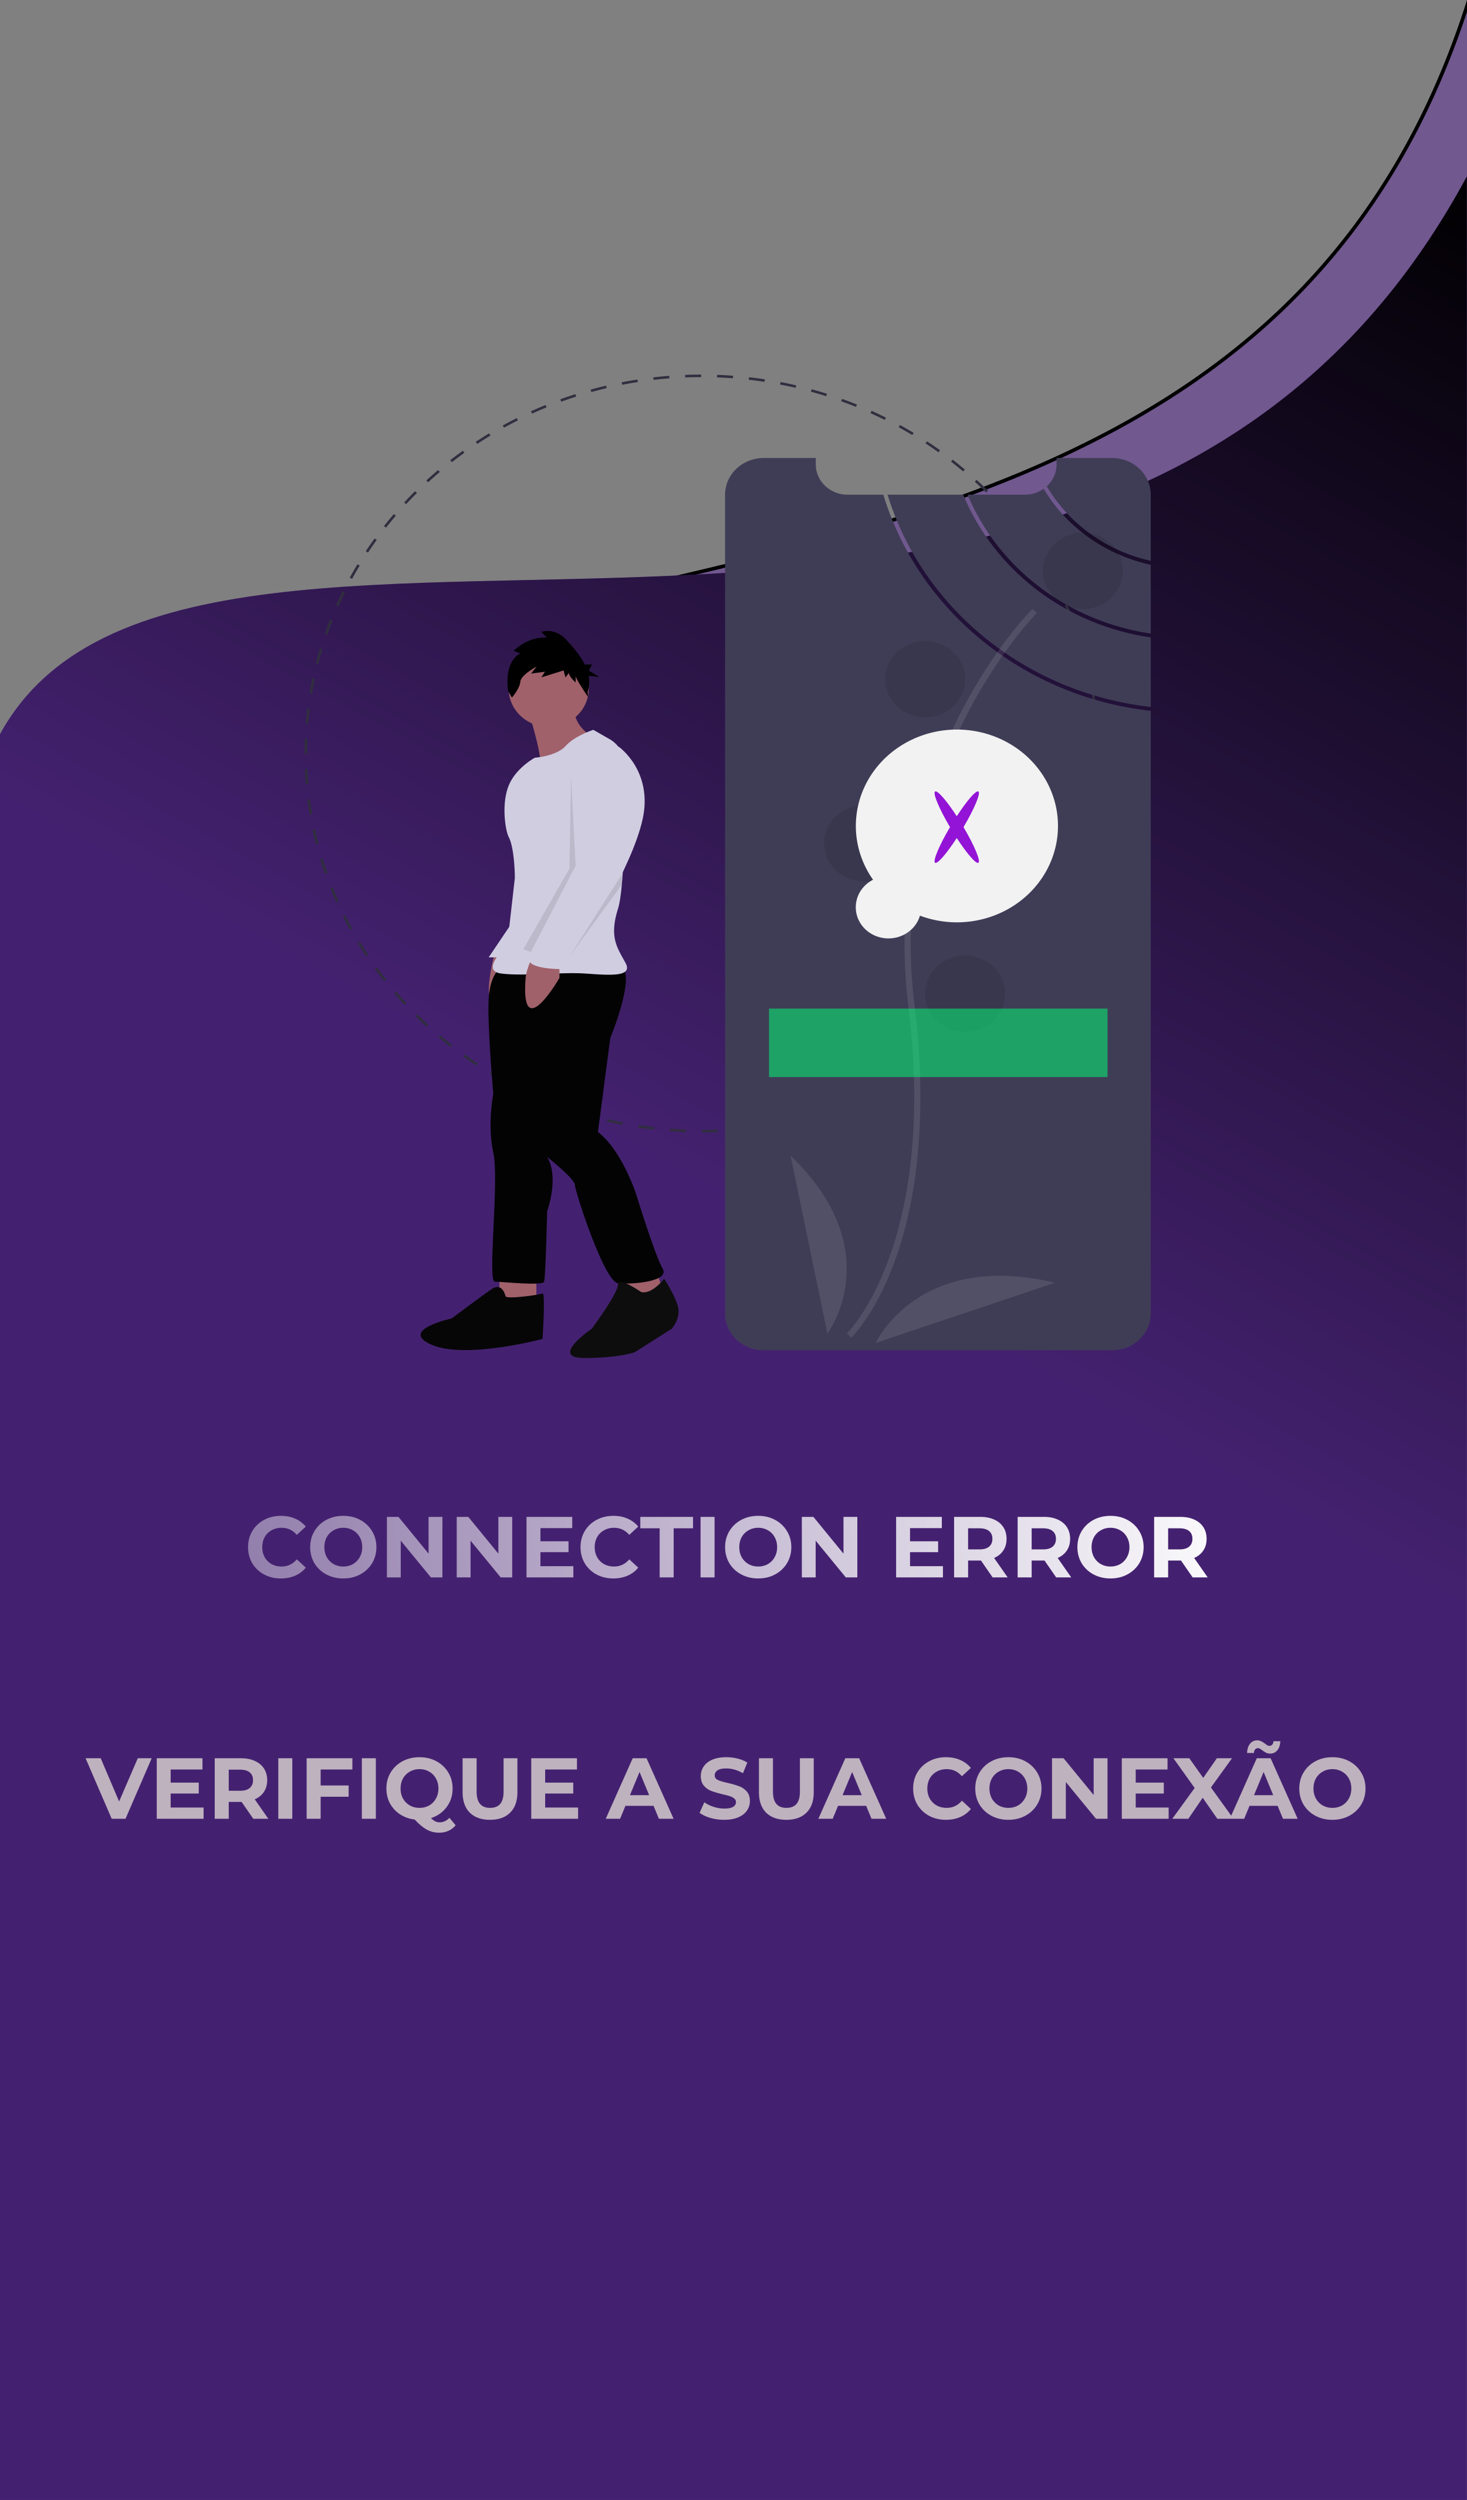 <svg width="587" height="1000" fill="none" xmlns="http://www.w3.org/2000/svg">
  <rect width="100%" height="100%" fill="#808080" stroke="none"/>
  <g clip-path="url(#Slice_4__clip0)">
    <path d="M12.32 307.545c53.855-26.978 113.825-43.308 174.444-57.48 14.333-3.35 28.704-6.581 43.039-9.803 46.264-10.399 92.148-20.712 135.15-34.714 56.341-18.344 107.814-43.041 148.839-82.627 39.787-38.393 69.702-90.747 84.733-164.777l9.3 1124.706H12.522c-.102-.32-.254-.79-.45-1.41-.402-1.27-.994-3.15-1.757-5.61a1773.77 1773.77 0 01-6.476-21.4c-5.476-18.49-13.059-45.02-21.484-77.195-16.851-64.355-37.07-151.281-50.55-241.576-13.48-90.306-20.21-183.936-10.11-261.717 10.104-77.815 37.022-139.546 90.624-166.397z" fill="#71588F" stroke="#000" stroke-width="1.441"/>
    <path d="M-9.618 319.149C34.688 134.707 435.637 351.57 586.937 70.584V1144.1H-9.618s-44.305-640.509 0-824.951z" fill="#602F9E"/>
    <path d="M-9.618 319.149C34.688 134.707 435.637 351.57 586.937 70.584V1144.1H-9.618s-44.305-640.509 0-824.951z" fill="url(#Slice_4__paint0_linear)"/>
    <g clip-path="url(#Slice_4__clip1)">
      <path d="M280.902 452.964v-1.011c2.107 0 4.247-.042 6.359-.122l.042 1.009c-2.126.082-4.279.123-6.401.124zm-6.399-.117c-2.119-.079-4.268-.2-6.389-.36l.083-1.007c2.107.159 4.243.279 6.348.357l-.042 1.01zm19.19-.373l-.085-1.007c2.104-.161 4.232-.364 6.327-.606l.127 1.004c-2.109.243-4.251.447-6.369.609zm-31.949-.589a168.476 168.476 0 01-6.34-.846l.168-.998c2.08.319 4.198.601 6.297.841l-.125 1.003zm44.656-.873l-.169-.998c2.078-.32 4.183-.687 6.255-1.088l.211.99c-2.086.405-4.204.773-6.297 1.096zm-57.294-1.062a168.042 168.042 0 01-6.247-1.332l.252-.982c2.046.478 4.133.923 6.205 1.323l-.21.991zm69.837-1.373l-.254-.981a161.93 161.93 0 006.143-1.568l.295.971a162.676 162.676 0 01-6.184 1.578zm-82.27-1.531a164.023 164.023 0 01-6.114-1.81l.335-.959c2 .635 4.043 1.24 6.073 1.798l-.294.971zm94.565-1.864l-.336-.958a161.64 161.64 0 005.989-2.038l.376.945c-1.986.72-4.015 1.41-6.029 2.051zm-106.727-1.997a164.963 164.963 0 01-5.953-2.282l.415-.93c1.949.791 3.939 1.554 5.914 2.267l-.376.945zm118.677-2.33l-.416-.929a162.715 162.715 0 005.782-2.486l.455.912a163.076 163.076 0 01-5.821 2.503zm-130.48-2.463a162.104 162.104 0 01-5.736-2.733l.493-.894c1.868.936 3.785 1.849 5.698 2.715l-.455.912zm142.014-2.766l-.494-.893a162.924 162.924 0 005.558-2.925l.531.874a164.26 164.26 0 01-5.595 2.945v-.001zm-153.365-2.919a161.128 161.128 0 01-5.483-3.165l.567-.853a160.671 160.671 0 005.447 3.143l-.531.875zm164.427-3.183l-.567-.853a159.002 159.002 0 005.296-3.343l.602.831a158.478 158.478 0 01-5.331 3.366v-.001zm-175.254-3.353a160.04 160.04 0 01-5.196-3.572l.637-.808a159.549 159.549 0 005.162 3.549l-.603.831zm185.773-3.579l-.638-.807a158.453 158.453 0 005.001-3.738l.671.782a160.562 160.562 0 01-5.034 3.763zm-196.009-3.762a157.606 157.606 0 01-4.877-3.957l.702-.755a160.647 160.647 0 004.845 3.93l-.67.782zm205.916-3.954l-.703-.756a157.553 157.553 0 004.673-4.11l.733.729a158.326 158.326 0 01-4.703 4.137zm-215.5-4.141a160.055 160.055 0 01-4.527-4.314l.764-.701a157.998 157.998 0 004.498 4.286l-.735.729zm224.731-4.31l-.764-.701a155.039 155.039 0 004.316-4.454l.792.671a155.703 155.703 0 01-4.344 4.484zm-233.6-4.486a154.544 154.544 0 01-4.15-4.644l.821-.639a152.299 152.299 0 004.122 4.612l-.793.671zm242.098-4.645l-.821-.639a153.874 153.874 0 003.929-4.772l.846.608a154.674 154.674 0 01-3.954 4.803zm-250.198-4.795a154.883 154.883 0 01-3.745-4.943l.872-.575a151.365 151.365 0 003.72 4.91l-.847.608zm257.903-4.96l-.871-.574a154.498 154.498 0 003.515-5.059l.895.541a152.435 152.435 0 01-3.539 5.092zm-265.181-5.064a153.188 153.188 0 01-3.315-5.21l.917-.507a151.185 151.185 0 003.293 5.176l-.895.541zm272.043-5.254l-.917-.506a149.919 149.919 0 003.079-5.315l.937.471c-.988 1.79-2.03 3.59-3.099 5.35zm-278.449-5.289c-.987-1.788-1.95-3.62-2.862-5.445l.957-.434a148.028 148.028 0 002.843 5.408l-.938.471zm284.419-5.528l-.957-.435a147.124 147.124 0 002.618-5.537l.975.397a146.768 146.768 0 01-2.636 5.575zm-289.91-5.464a146.671 146.671 0 01-2.391-5.644l.991-.359a144.662 144.662 0 002.375 5.605l-.975.398zm294.945-5.786l-.991-.358a149.88 149.88 0 002.14-5.726l1.005.32a149.556 149.556 0 01-2.154 5.764zM130.02 349.55a145.115 145.115 0 01-1.909-5.826l1.018-.281a145.253 145.253 0 001.896 5.786l-1.005.321zm303.547-5.988l-1.018-.281a144.84 144.84 0 001.641-5.856l1.029.241a146.823 146.823 0 01-1.652 5.896zm-307.115-5.732c-.509-1.968-.982-3.97-1.407-5.953l1.038-.202c.422 1.969.892 3.959 1.398 5.913l-1.029.242zm310.167-6.118l-1.039-.202c.419-1.968.802-3.974 1.139-5.963l1.046.161a144.39 144.39 0 01-1.146 6.004zm-312.728-5.838a146.272 146.272 0 01-.898-6.042l1.052-.121a144.3 144.3 0 00.893 6.001l-1.047.162zm314.765-6.21l-1.052-.121c.252-2 .464-4.029.631-6.031l1.057.08a145.101 145.101 0 01-.636 6.072zm-316.305-5.903a145.738 145.738 0 01-.388-6.091l1.059-.041c.086 2.01.215 4.046.385 6.051l-1.056.081zm317.322-6.26l-1.059-.04c.083-2.013.125-4.052.125-6.06v-.335h1.06v.332c0 2.024-.042 4.076-.126 6.103zm-316.784-5.933h-1.06l.001-.17c0-1.971.04-3.967.119-5.93l1.059.039c-.079 1.95-.119 3.933-.119 5.894v.167zm315.71-6.562a142.996 142.996 0 00-.392-6.05l1.057-.083c.173 2.022.306 4.072.394 6.091l-1.059.042zm-315.22-5.551l-1.056-.079c.166-2.023.378-4.066.628-6.073l1.053.12a145.592 145.592 0 00-.625 6.032zm314.183-6.53a143.526 143.526 0 00-.899-6l1.046-.163c.343 2.002.648 4.034.905 6.041l-1.052.122zm-312.68-5.506l-1.047-.159c.336-2.001.719-4.022 1.14-6.005l1.039.199a143.713 143.713 0 00-1.132 5.965zm310.628-6.456a145.089 145.089 0 00-1.405-5.911l1.029-.244c.51 1.962.986 3.965 1.414 5.952l-1.038.203zm-308.113-5.425l-1.029-.24a145.308 145.308 0 011.645-5.898l1.019.28a144.983 144.983 0 00-1.635 5.858zm305.054-6.339c-.59-1.93-1.23-3.876-1.903-5.784l1.005-.322a144.53 144.53 0 011.915 5.823l-1.017.283zm-301.537-5.309l-1.006-.319a146.727 146.727 0 012.148-5.767l.991.358a145.737 145.737 0 00-2.133 5.728zm297.487-6.181a146.86 146.86 0 00-2.382-5.603l.974-.398c.833 1.851 1.64 3.748 2.398 5.64l-.99.361zm-292.979-5.186l-.975-.396a148.234 148.234 0 012.63-5.578l.958.433a147.847 147.847 0 00-2.613 5.541zm287.98-5.925a148.121 148.121 0 00-2.849-5.405l.936-.472a146.277 146.277 0 012.869 5.442l-.956.435zm-282.522-5.05l-.939-.469a151.16 151.16 0 013.093-5.354l.918.505a150.02 150.02 0 00-3.072 5.318zm276.596-5.648c-1.06-1.74-2.17-3.48-3.299-5.173l.894-.542a150.849 150.849 0 013.321 5.207l-.916.508zm-270.229-4.864l-.896-.54a151.623 151.623 0 013.534-5.096l.872.574a150.61 150.61 0 00-3.51 5.062zm263.414-5.352a150.968 150.968 0 00-3.725-4.906l.846-.609a153.004 153.004 0 013.75 4.939l-.871.576zm-256.184-4.633l-.848-.607a153.615 153.615 0 013.95-4.807l.821.639a152.96 152.96 0 00-3.923 4.775zm248.529-5.034a152.124 152.124 0 00-4.127-4.608l.792-.672a155.567 155.567 0 014.155 4.639l-.82.641zm-240.486-4.362l-.793-.67a155.45 155.45 0 014.339-4.488l.765.699a154.78 154.78 0 00-4.311 4.459zm232.041-4.695a158.031 158.031 0 00-4.503-4.28l.733-.73a157.496 157.496 0 014.533 4.309l-.763.701zm-223.238-4.054l-.735-.728a159.996 159.996 0 014.7-4.142l.704.756a155.193 155.193 0 00-4.669 4.114zm214.056-4.333a156.771 156.771 0 00-4.849-3.925l.669-.783a157.69 157.69 0 014.882 3.951l-.702.757zm-204.551-3.714l-.672-.781a158.261 158.261 0 015.03-3.768l.638.806a158.044 158.044 0 00-4.996 3.743zm194.689-3.949a157.717 157.717 0 00-5.165-3.543l.601-.832a159.903 159.903 0 015.201 3.567l-.637.808zm-184.544-3.343l-.604-.831a160.04 160.04 0 015.327-3.37l.569.853a157.948 157.948 0 00-5.292 3.348zm174.067-3.544a161.579 161.579 0 00-5.451-3.138l.53-.875a164.708 164.708 0 015.487 3.158l-.566.855zm-163.348-2.946l-.532-.874a163.34 163.34 0 015.591-2.95l.495.893a160.28 160.28 0 00-5.554 2.931zm152.317-3.118a160.736 160.736 0 00-5.701-2.709l.454-.913c1.924.868 3.855 1.786 5.739 2.727l-.492.895zm-141.092-2.526l-.456-.912a163.044 163.044 0 015.818-2.509l.417.929a162.682 162.682 0 00-5.779 2.492zm129.578-2.67a161.814 161.814 0 00-5.916-2.261l.374-.946c1.991.717 3.996 1.483 5.956 2.277l-.414.93zm-117.92-2.089l-.377-.945c1.983-.721 4.01-1.413 6.026-2.057l.337.958c-2.002.64-4.016 1.328-5.986 2.044zm105.994-2.203a163.305 163.305 0 00-6.075-1.791l.293-.971a163.55 163.55 0 016.115 1.803l-.333.959zm-93.939-1.652l-.296-.97a163.634 163.634 0 016.182-1.586l.254.981c-2.05.484-4.116 1.013-6.14 1.575zm81.718-1.694a162.333 162.333 0 00-6.207-1.316l.209-.991c2.086.401 4.189.847 6.249 1.325l-.251.982zm-69.376-1.216l-.213-.99c2.078-.406 4.197-.777 6.296-1.103l.171.997c-2.086.325-4.19.693-6.254 1.096zm56.911-1.175a164.598 164.598 0 00-6.298-.834l.125-1.004c2.109.238 4.242.521 6.34.84l-.167.998zm-44.362-.775l-.128-1.003c2.108-.245 4.251-.452 6.368-.616l.086 1.007c-2.104.163-4.232.369-6.326.612zm31.736-.651a169.638 169.638 0 00-6.348-.351l.041-1.01c2.125.077 4.274.196 6.39.353l-.083 1.008zm-19.063-.331l-.044-1.01c2.12-.083 4.273-.127 6.4-.13l.002 1.01c-2.113.004-4.253.047-6.358.13z" fill="#302E3F"/>
      <path d="M460.453 253.426v-27.504c-8.962-1.962-17.399-5.678-24.776-10.913-7.376-5.234-13.531-11.873-18.075-19.495v.001a13.034 13.034 0 01-7.536 2.364h-22.909c6.113 14.525 16.085 27.283 28.936 37.022 12.851 9.739 28.138 16.123 44.36 18.525z" fill="#3F3D56"/>
      <path d="M460.453 224.346v-26.422a14.122 14.122 0 00-1.173-5.632 14.68 14.68 0 00-3.347-4.775 15.478 15.478 0 00-5.009-3.19 16.069 16.069 0 00-5.908-1.119h-22.242v2.551a11.606 11.606 0 01-1.018 4.761 12.093 12.093 0 01-2.903 3.994c4.394 7.443 10.36 13.938 17.52 19.072 7.161 5.135 15.36 8.799 24.08 10.76zm-106.99-26.467h-14.325c-3.371-.001-6.604-1.278-8.987-3.551s-3.722-5.355-3.721-8.569v-2.551h-20.87a16.09 16.09 0 00-5.908 1.119 15.504 15.504 0 00-5.008 3.191 14.668 14.668 0 00-3.346 4.774 14.124 14.124 0 00-1.175 5.632v327.479a14.099 14.099 0 001.171 5.632 14.661 14.661 0 003.346 4.775 15.49 15.49 0 005.011 3.187 16.05 16.05 0 005.909 1.112h139.456c.636.002 1.272-.035 1.903-.111 3.734-.444 7.169-2.171 9.661-4.859 2.492-2.687 3.87-6.149 3.874-9.736V284.33c-50.721-5.603-92.984-40.104-106.991-86.451z" fill="#3F3D56"/>
      <path d="M385.419 197.879h-30.281c13.938 45.489 55.475 79.332 105.316 84.91v-27.797c-16.656-2.428-32.352-8.98-45.519-19.003-13.167-10.022-23.345-23.163-29.516-38.11z" fill="#3F3D56"/>
      <path opacity=".1" d="M340.621 535.047c.384-.364 9.501-9.166 17.229-30.05 7.09-19.161 14.244-52.573 8.062-102.943-11.712-95.422 48.346-156.235 48.955-156.839l-1.778-1.627c-.154.153-15.596 15.628-29.334 42.795-18.186 36.024-25.225 76.243-20.291 115.944 11.692 95.26-24.218 130.708-24.581 131.055l1.738 1.665z" fill="#fff"/>
      <path opacity=".1" d="M433.308 243.616c8.846 0 16.017-6.836 16.017-15.268 0-8.433-7.171-15.269-16.017-15.269-8.845 0-16.016 6.836-16.016 15.269 0 8.432 7.171 15.268 16.016 15.268zm-63.098 43.346c8.846 0 16.016-6.836 16.016-15.269 0-8.432-7.17-15.268-16.016-15.268-8.845 0-16.016 6.836-16.016 15.268 0 8.433 7.171 15.269 16.016 15.269zm24.161 44.312c8.845 0 16.016-6.836 16.016-15.268 0-8.433-7.171-15.269-16.016-15.269-8.846 0-16.017 6.836-16.017 15.269 0 8.432 7.171 15.268 16.017 15.268zm-48.584 21.335c8.846 0 16.017-6.836 16.017-15.269 0-8.432-7.171-15.268-16.017-15.268-8.845 0-16.016 6.836-16.016 15.268 0 8.433 7.171 15.269 16.016 15.269zm40.389 60.18c8.845 0 16.016-6.836 16.016-15.269s-7.171-15.269-16.016-15.269c-8.846 0-16.017 6.836-16.017 15.269s7.171 15.269 16.017 15.269z" fill="#000"/>
      <path opacity=".1" d="M331.081 533.405s24.911-32.89-14.753-71.139l14.753 71.139zm19.306 3.792s17.025-37.179 71.747-24.089l-71.747 24.089z" fill="#fff"/>
      <path d="M443.162 403.445h-135.45v27.378h135.45v-27.378z" fill="#00FF75" fill-opacity=".52"/>
      <path d="M349.341 351.903c-5.399-7.651-7.743-16.892-6.607-26.048 1.135-9.156 5.675-17.621 12.796-23.86 7.121-6.239 16.352-9.839 26.018-10.147 9.666-.307 19.128 2.698 26.669 8.47 7.542 5.773 12.663 13.931 14.437 22.994 1.773 9.064.081 18.434-4.771 26.41-4.851 7.976-12.54 14.031-21.673 17.066a42.303 42.303 0 01-28.105-.522 12.334 12.334 0 01-3.175 5.287 13.182 13.182 0 01-5.424 3.223c-2.06.63-4.251.764-6.378.388a13.38 13.38 0 01-5.81-2.538 12.539 12.539 0 01-3.855-4.86 11.952 11.952 0 01-.981-6.021 12.102 12.102 0 012.129-5.744 12.875 12.875 0 014.73-4.098z" fill="#F2F2F2"/>
      <path d="M391.469 316.593c-.962-.53-4.611 3.72-8.638 9.905-4.027-6.185-7.675-10.435-8.638-9.905-1.07.588 1.562 6.863 5.936 14.263-4.374 7.4-7.006 13.675-5.936 14.263.963.53 4.611-3.72 8.638-9.905 4.027 6.185 7.676 10.435 8.638 9.905 1.07-.588-1.562-6.863-5.935-14.263 4.373-7.4 7.005-13.675 5.935-14.263z" fill="#9314D6"/>
      <path d="M197.693 382.059s-4.311 17.613-.615 17.613c3.695 0 11.085-8.22 11.085-8.22v-4.696l-10.47-4.697z" fill="#A0616A"/>
      <path d="M206.623 366.501l-11.085 16.438h8.006l3.079-16.438z" fill="#D0CDE1"/>
      <path d="M214.629 509.753h-14.78v11.742h14.78v-11.742zm32.64-1.762l3.079 13.504 15.396-3.523-3.695-11.742-14.78 1.761z" fill="#A0616A"/>
      <path d="M201.08 386.462s-4.926 2.348-5.542 12.916c-.616 10.568 1.847 38.162 1.847 38.162s-2.463 12.329 0 23.484c2.464 11.154-2.463 51.664.616 51.664s19.091 1.761 19.707 0c.616-1.761 1.232-28.181 1.232-28.181s4.927-13.503 0-21.722c0 0 11.085 8.806 11.085 11.155 0 2.348 11.701 38.748 17.244 39.335 5.542.587 20.939-.587 17.859-5.871-3.079-5.284-10.469-29.355-10.469-29.355s-5.543-17.613-15.396-25.245l4.927-37.574s10.469-25.245 4.311-28.768c-6.159-3.523-47.421 0-47.421 0z" fill="#030304"/>
      <path d="M219.556 290.765c8.843 0 16.012-6.834 16.012-15.264 0-8.431-7.169-15.265-16.012-15.265s-16.012 6.834-16.012 15.265c0 8.43 7.169 15.264 16.012 15.264z" fill="#A0616A"/>
      <path d="M211.55 284.894s6.158 19.374 4.311 21.723c-1.848 2.348 19.707-12.916 19.707-12.916s-8.006-5.284-4.927-12.917l-19.091 4.11z" fill="#A0616A"/>
      <path d="M237.415 291.939s-7.39 2.349-11.085 6.458c-3.695 4.11-12.317 4.697-12.317 4.697s-7.622 4.092-10.469 11.155c-3.035 7.527-1.271 18.125 0 20.548 2.463 4.697 2.463 16.439 2.463 16.439l-3.079 27.007s-11.085 9.98-2.463 11.155c8.621 1.174 24.018-.588 33.255 0 9.238.587 19.707 1.761 16.628-4.11-3.079-5.871-6.774-9.981-3.079-21.723 2.891-9.188 2.766-43.543 2.575-58.05a11.272 11.272 0 00-1.629-5.673 11.963 11.963 0 00-4.321-4.197l-6.479-3.706z" fill="#D0CDE1"/>
      <path d="M213.398 381.765s-2.802 5.881-3.08 9.394c-2.155 27.3 13.549 0 13.549 0v-4.697l-10.469-4.697z" fill="#A0616A"/>
      <path d="M256.507 516.798s-9.238-6.458-9.238-2.936c0 3.523-10.469 17.613-10.469 17.613s-17.244 11.742-3.08 11.742c14.165 0 20.323-2.348 20.323-2.348l14.781-9.394s3.695-4.109 2.463-8.806c-1.232-4.697-5.543-11.155-5.543-11.155s-4.926 6.458-9.237 5.284z" fill="#0D0D0E"/>
      <path d="M202.312 518.559s-1.231-5.871-5.542-2.935c-4.311 2.935-16.012 11.742-16.012 11.742s-21.555 4.697-8.006 10.567c13.548 5.871 44.341-2.348 44.341-2.348s1.231-18.787 0-18.2c-1.232.587-14.165 2.348-14.781 1.174z" fill="#060607"/>
      <path opacity=".1" d="M228.486 310.433l1.847 35.813-17.902 34.566-3.036-1.101 18.475-32.291.616-36.987z" fill="#000"/>
      <path d="M242.958 299.572l4.619-.881s13.856 9.687 9.545 29.061c-4.31 19.375-23.402 48.729-23.402 48.729s-4.311 5.284-5.542 6.459c-1.232 1.174-3.695 0-2.464 1.761 1.232 1.761-1.847 2.935-1.847 2.935s-13.549 0-12.317-4.696c1.232-4.697 22.17-38.162 22.17-38.162l-3.079-31.116s-2.463-15.265 12.317-14.09z" fill="#D0CDE1"/>
      <path opacity=".1" d="M248.809 353.878v-4.11l-20.939 32.878 20.939-28.768z" fill="#000"/>
      <path d="M208.194 261.36l-2.647-1.01s5.535-5.809 13.236-5.304l-2.166-2.273s5.294-2.021 10.107 3.283c2.53 2.788 5.457 6.066 7.282 9.757h2.835l-1.183 2.484 4.141 2.484-4.251-.447a13.123 13.123 0 01-.402 6.433l.114 1.963s-4.927-7.267-4.927-8.278v2.526s-2.647-2.273-2.647-3.788l-1.443 1.768-.722-2.779-8.904 2.779 1.444-2.274-5.535.758 2.166-2.778s-6.257 3.283-6.498 6.061c-.24 2.779-3.369 6.315-3.369 6.315l-1.443-2.526s-2.166-11.366 4.812-15.154z" fill="#000"/>
    </g>
    <path d="M112.368 631.389c-2.467 0-4.703-.531-6.709-1.591-1.982-1.084-3.55-2.571-4.703-4.461-1.13-1.914-1.695-4.07-1.695-6.467 0-2.398.565-4.542 1.695-6.433a12.006 12.006 0 014.703-4.461c2.006-1.084 4.254-1.625 6.744-1.625 2.098 0 3.989.368 5.672 1.106 1.706.738 3.135 1.799 4.288 3.182l-3.597 3.32c-1.637-1.891-3.666-2.836-6.086-2.836-1.499 0-2.836.334-4.012 1.003a7.003 7.003 0 00-2.767 2.732c-.645 1.176-.968 2.513-.968 4.012 0 1.498.323 2.835.968 4.011a7.253 7.253 0 002.767 2.767c1.176.645 2.513.968 4.012.968 2.42 0 4.449-.957 6.086-2.87l3.597 3.32a11.218 11.218 0 01-4.288 3.216c-1.706.738-3.609 1.107-5.707 1.107zm24.995 0c-2.513 0-4.784-.542-6.813-1.626-2.005-1.083-3.585-2.57-4.737-4.461-1.13-1.914-1.695-4.058-1.695-6.432 0-2.375.565-4.508 1.695-6.398 1.152-1.914 2.732-3.412 4.737-4.496 2.029-1.084 4.3-1.625 6.813-1.625s4.773.541 6.778 1.625c2.006 1.084 3.586 2.582 4.738 4.496 1.153 1.89 1.729 4.023 1.729 6.398 0 2.374-.576 4.518-1.729 6.432-1.152 1.891-2.732 3.378-4.738 4.461-2.005 1.084-4.265 1.626-6.778 1.626zm0-4.773c1.43 0 2.721-.323 3.874-.968a7.083 7.083 0 002.697-2.767c.669-1.176 1.003-2.513 1.003-4.011 0-1.499-.334-2.836-1.003-4.012a6.838 6.838 0 00-2.697-2.732c-1.153-.669-2.444-1.003-3.874-1.003-1.429 0-2.72.334-3.873 1.003a7.06 7.06 0 00-2.732 2.732c-.646 1.176-.968 2.513-.968 4.012 0 1.498.322 2.835.968 4.011a7.318 7.318 0 002.732 2.767c1.153.645 2.444.968 3.873.968zm39.658-19.85v24.208h-4.599l-12.07-14.698v14.698h-5.533v-24.208h4.634l12.035 14.697v-14.697h5.533zm27.93 0v24.208h-4.6l-12.069-14.698v14.698h-5.533v-24.208h4.634l12.035 14.697v-14.697h5.533zm24.471 19.712v4.496h-18.744v-24.208h18.295v4.495h-12.727v5.257h11.24v4.357h-11.24v5.603h13.176zm15.976 4.911c-2.467 0-4.703-.531-6.709-1.591-1.983-1.084-3.551-2.571-4.704-4.461-1.129-1.914-1.694-4.07-1.694-6.467 0-2.398.565-4.542 1.694-6.433a12.002 12.002 0 014.704-4.461c2.006-1.084 4.253-1.625 6.743-1.625 2.098 0 3.989.368 5.672 1.106 1.706.738 3.136 1.799 4.288 3.182l-3.596 3.32c-1.637-1.891-3.666-2.836-6.087-2.836-1.499 0-2.836.334-4.012 1.003a7.001 7.001 0 00-2.766 2.732c-.646 1.176-.969 2.513-.969 4.012 0 1.498.323 2.835.969 4.011a7.25 7.25 0 002.766 2.767c1.176.645 2.513.968 4.012.968 2.421 0 4.45-.957 6.087-2.87l3.596 3.32a11.21 11.21 0 01-4.288 3.216c-1.706.738-3.608 1.107-5.706 1.107zm18.556-20.058h-7.747v-4.565h21.096v4.565h-7.747v19.643h-5.602v-19.643zm16.363-4.565h5.603v24.208h-5.603v-24.208zm23.071 24.623c-2.513 0-4.784-.542-6.813-1.626-2.005-1.083-3.585-2.57-4.737-4.461-1.13-1.914-1.695-4.058-1.695-6.432 0-2.375.565-4.508 1.695-6.398 1.152-1.914 2.732-3.412 4.737-4.496 2.029-1.084 4.3-1.625 6.813-1.625s4.773.541 6.778 1.625c2.006 1.084 3.586 2.582 4.738 4.496 1.153 1.89 1.729 4.023 1.729 6.398 0 2.374-.576 4.518-1.729 6.432-1.152 1.891-2.732 3.378-4.738 4.461-2.005 1.084-4.265 1.626-6.778 1.626zm0-4.773c1.43 0 2.721-.323 3.874-.968a7.083 7.083 0 002.697-2.767c.669-1.176 1.003-2.513 1.003-4.011 0-1.499-.334-2.836-1.003-4.012a6.838 6.838 0 00-2.697-2.732c-1.153-.669-2.444-1.003-3.874-1.003-1.429 0-2.72.334-3.873 1.003a7.06 7.06 0 00-2.732 2.732c-.646 1.176-.968 2.513-.968 4.012 0 1.498.322 2.835.968 4.011a7.318 7.318 0 002.732 2.767c1.153.645 2.444.968 3.873.968zm39.658-19.85v24.208h-4.599l-12.07-14.698v14.698h-5.533v-24.208h4.634l12.035 14.697v-14.697h5.533zm34.266 19.712v4.496h-18.744v-24.208h18.294v4.495h-12.726v5.257h11.239v4.357h-11.239v5.603h13.176zm19.881 4.496l-4.668-6.744h-5.153v6.744h-5.603v-24.208h10.479c2.144 0 4 .357 5.568 1.072 1.591.714 2.813 1.729 3.666 3.043.853 1.314 1.279 2.87 1.279 4.669 0 1.798-.438 3.354-1.314 4.668-.853 1.291-2.075 2.283-3.666 2.974l5.43 7.782h-6.018zm-.103-15.424c0-1.361-.438-2.398-1.315-3.113-.876-.738-2.155-1.106-3.838-1.106h-4.565v8.438h4.565c1.683 0 2.962-.369 3.838-1.107.877-.738 1.315-1.775 1.315-3.112zm25.534 15.424l-4.669-6.744h-5.153v6.744H407.2v-24.208h10.479c2.144 0 4 .357 5.567 1.072 1.591.714 2.813 1.729 3.666 3.043.853 1.314 1.28 2.87 1.28 4.669 0 1.798-.438 3.354-1.314 4.668-.853 1.291-2.075 2.283-3.666 2.974l5.429 7.782h-6.017zm-.104-15.424c0-1.361-.438-2.398-1.314-3.113-.876-.738-2.156-1.106-3.839-1.106h-4.565v8.438h4.565c1.683 0 2.963-.369 3.839-1.107.876-.738 1.314-1.775 1.314-3.112zm21.834 15.839c-2.513 0-4.784-.542-6.813-1.626-2.005-1.083-3.585-2.57-4.738-4.461-1.129-1.914-1.694-4.058-1.694-6.432 0-2.375.565-4.508 1.694-6.398 1.153-1.914 2.733-3.412 4.738-4.496 2.029-1.084 4.3-1.625 6.813-1.625s4.773.541 6.778 1.625c2.006 1.084 3.586 2.582 4.738 4.496 1.153 1.89 1.729 4.023 1.729 6.398 0 2.374-.576 4.518-1.729 6.432-1.152 1.891-2.732 3.378-4.738 4.461-2.005 1.084-4.265 1.626-6.778 1.626zm0-4.773c1.43 0 2.721-.323 3.873-.968a7.078 7.078 0 002.698-2.767c.669-1.176 1.003-2.513 1.003-4.011 0-1.499-.334-2.836-1.003-4.012a6.834 6.834 0 00-2.698-2.732c-1.152-.669-2.443-1.003-3.873-1.003-1.429 0-2.72.334-3.873 1.003a7.06 7.06 0 00-2.732 2.732c-.646 1.176-.969 2.513-.969 4.012 0 1.498.323 2.835.969 4.011a7.318 7.318 0 002.732 2.767c1.153.645 2.444.968 3.873.968zm32.88 4.358l-4.669-6.744h-5.153v6.744h-5.602v-24.208h10.478c2.145 0 4.001.357 5.568 1.072 1.591.714 2.813 1.729 3.666 3.043.853 1.314 1.28 2.87 1.28 4.669 0 1.798-.438 3.354-1.314 4.668-.853 1.291-2.075 2.283-3.666 2.974l5.429 7.782h-6.017zm-.104-15.424c0-1.361-.438-2.398-1.314-3.113-.876-.738-2.156-1.106-3.839-1.106h-4.565v8.438h4.565c1.683 0 2.963-.369 3.839-1.107.876-.738 1.314-1.775 1.314-3.112z" fill="url(#Slice_4__paint1_linear)"/>
    <path d="M60.7 703.31l-10.478 24.208h-5.534L34.244 703.31h6.052l7.367 17.291 7.47-17.291H60.7zm20.766 19.712v4.496H62.722V703.31h18.294v4.495H68.289v5.257h11.24v4.357h-11.24v5.603h13.177zm19.881 4.496l-4.668-6.744h-5.154v6.744h-5.603V703.31h10.479c2.144 0 4 .357 5.568 1.072 1.59.714 2.812 1.729 3.665 3.043.853 1.314 1.28 2.87 1.28 4.669 0 1.798-.438 3.354-1.314 4.668-.853 1.291-2.075 2.283-3.666 2.974l5.43 7.782h-6.018zm-.104-15.424c0-1.361-.438-2.398-1.314-3.113-.876-.738-2.155-1.107-3.838-1.107h-4.565v8.439h4.565c1.683 0 2.962-.369 3.838-1.107.876-.738 1.314-1.775 1.314-3.112zm10.111-8.784h5.602v24.208h-5.602V703.31zm16.95 4.495v6.398h11.205v4.496h-11.205v8.819h-5.603V703.31h18.295v4.495h-12.692zm16.484-4.495h5.603v24.208h-5.603V703.31zm37.527 26.801a7.707 7.707 0 01-2.87 2.214c-1.107.507-2.329.76-3.666.76-1.798 0-3.424-.392-4.876-1.175-1.453-.761-3.113-2.121-4.98-4.081-2.19-.277-4.15-.98-5.879-2.11a12.118 12.118 0 01-4.012-4.357c-.945-1.798-1.418-3.781-1.418-5.948 0-2.375.565-4.508 1.695-6.398 1.153-1.914 2.732-3.412 4.738-4.496 2.029-1.084 4.3-1.625 6.813-1.625s4.772.541 6.778 1.625c2.006 1.084 3.585 2.582 4.738 4.496 1.152 1.89 1.729 4.023 1.729 6.398 0 2.812-.796 5.279-2.386 7.4-1.568 2.121-3.655 3.597-6.26 4.427.576.599 1.13 1.026 1.66 1.279a3.885 3.885 0 001.764.415c1.498 0 2.813-.599 3.942-1.798l2.49 2.974zm-22.029-14.697c0 1.498.323 2.835.968 4.011a7.332 7.332 0 002.732 2.767c1.153.645 2.444.968 3.874.968 1.429 0 2.72-.323 3.873-.968a7.07 7.07 0 002.697-2.767c.669-1.176 1.003-2.513 1.003-4.011 0-1.499-.334-2.836-1.003-4.012a6.825 6.825 0 00-2.697-2.732c-1.153-.669-2.444-1.003-3.873-1.003-1.43 0-2.721.334-3.874 1.003a7.074 7.074 0 00-2.732 2.732c-.645 1.176-.968 2.513-.968 4.012zm35.785 12.519c-3.459 0-6.156-.957-8.093-2.871-1.913-1.913-2.87-4.645-2.87-8.196V703.31h5.602v13.349c0 4.334 1.799 6.501 5.395 6.501 1.752 0 3.09-.519 4.012-1.556.922-1.061 1.383-2.709 1.383-4.945V703.31h5.533v13.556c0 3.551-.968 6.283-2.905 8.196-1.913 1.914-4.599 2.871-8.057 2.871zm35.243-4.911v4.496H212.57V703.31h18.294v4.495h-12.727v5.257h11.24v4.357h-11.24v5.603h13.177zm30.194-.692h-11.24l-2.144 5.188h-5.74l10.789-24.208h5.534l10.824 24.208h-5.879l-2.144-5.188zm-1.764-4.254l-3.838-9.268-3.839 9.268h7.677zm30.047 9.857c-1.914 0-3.77-.254-5.568-.761-1.775-.531-3.205-1.211-4.288-2.041l1.902-4.219c1.037.761 2.271 1.372 3.7 1.833 1.43.461 2.859.692 4.288.692 1.591 0 2.767-.231 3.528-.692.761-.484 1.141-1.118 1.141-1.902 0-.576-.23-1.049-.692-1.418-.438-.392-1.014-.703-1.729-.934-.691-.23-1.637-.484-2.836-.76-1.844-.438-3.354-.876-4.53-1.315a7.49 7.49 0 01-3.043-2.109c-.83-.968-1.245-2.26-1.245-3.873 0-1.407.38-2.675 1.141-3.805.761-1.152 1.902-2.063 3.424-2.732 1.545-.668 3.424-1.002 5.637-1.002 1.545 0 3.055.184 4.53.553 1.476.369 2.767.899 3.873 1.591l-1.729 4.253c-2.236-1.268-4.472-1.902-6.709-1.902-1.568 0-2.732.254-3.493.761-.737.507-1.106 1.176-1.106 2.006 0 .83.426 1.452 1.279 1.867.876.392 2.202.784 3.977 1.176 1.845.438 3.355.876 4.531 1.314a7.374 7.374 0 013.008 2.075c.853.946 1.28 2.225 1.28 3.839a6.622 6.622 0 01-1.176 3.804c-.761 1.13-1.913 2.029-3.458 2.698-1.545.668-3.424 1.003-5.637 1.003zm24.854 0c-3.458 0-6.155-.957-8.092-2.871-1.914-1.913-2.87-4.645-2.87-8.196V703.31h5.602v13.349c0 4.334 1.798 6.501 5.395 6.501 1.752 0 3.089-.519 4.012-1.556.922-1.061 1.383-2.709 1.383-4.945V703.31h5.533v13.556c0 3.551-.968 6.283-2.905 8.196-1.913 1.914-4.599 2.871-8.058 2.871zm31.936-5.603h-11.24l-2.144 5.188h-5.741l10.79-24.208h5.533l10.825 24.208h-5.879l-2.144-5.188zm-1.764-4.254l-3.839-9.268-3.839 9.268h7.678zm33.678 9.857c-2.467 0-4.704-.531-6.709-1.591-1.983-1.084-3.551-2.571-4.704-4.461-1.129-1.914-1.694-4.07-1.694-6.467 0-2.398.565-4.542 1.694-6.433a11.995 11.995 0 014.704-4.461c2.005-1.084 4.253-1.625 6.743-1.625 2.098 0 3.989.368 5.672 1.106 1.706.738 3.135 1.799 4.288 3.182l-3.596 3.32c-1.637-1.891-3.666-2.836-6.087-2.836-1.499 0-2.836.334-4.012 1.003a6.995 6.995 0 00-2.766 2.732c-.646 1.176-.969 2.513-.969 4.012 0 1.498.323 2.835.969 4.011a7.244 7.244 0 002.766 2.767c1.176.645 2.513.968 4.012.968 2.421 0 4.45-.957 6.087-2.87l3.596 3.32a11.218 11.218 0 01-4.288 3.216c-1.706.738-3.608 1.107-5.706 1.107zm24.994 0c-2.513 0-4.784-.542-6.812-1.626-2.006-1.083-3.585-2.57-4.738-4.461-1.13-1.914-1.695-4.058-1.695-6.432 0-2.375.565-4.508 1.695-6.398 1.153-1.914 2.732-3.412 4.738-4.496 2.028-1.084 4.299-1.625 6.812-1.625s4.773.541 6.779 1.625c2.006 1.084 3.585 2.582 4.738 4.496 1.152 1.89 1.729 4.023 1.729 6.398 0 2.374-.577 4.518-1.729 6.432-1.153 1.891-2.732 3.378-4.738 4.461-2.006 1.084-4.266 1.626-6.779 1.626zm0-4.773c1.43 0 2.721-.323 3.874-.968a7.07 7.07 0 002.697-2.767c.669-1.176 1.003-2.513 1.003-4.011 0-1.499-.334-2.836-1.003-4.012a6.825 6.825 0 00-2.697-2.732c-1.153-.669-2.444-1.003-3.874-1.003-1.429 0-2.72.334-3.873 1.003a7.067 7.067 0 00-2.732 2.732c-.645 1.176-.968 2.513-.968 4.012 0 1.498.323 2.835.968 4.011a7.325 7.325 0 002.732 2.767c1.153.645 2.444.968 3.873.968zm39.658-19.85v24.208h-4.599l-12.07-14.698v14.698h-5.533V703.31h4.634l12.035 14.697V703.31h5.533zm24.472 19.712v4.496h-18.744V703.31h18.294v4.495h-12.726v5.257h11.239v4.357h-11.239v5.603h13.176zm19.472 4.496l-5.844-8.404-5.741 8.404h-6.432l8.957-12.312-8.508-11.896h6.363l5.568 7.85 5.464-7.85h6.052l-8.438 11.689 9.026 12.519h-6.467zm24.13-5.188h-11.24l-2.144 5.188h-5.74l10.789-24.208h5.534l10.824 24.208h-5.879l-2.144-5.188zm-1.764-4.254l-3.839-9.268-3.838 9.268h7.677zm-1.21-16.634c-.623 0-1.176-.115-1.66-.346-.461-.253-.98-.588-1.556-1.003a8.2 8.2 0 00-.934-.622 1.34 1.34 0 00-.692-.208c-.484 0-.876.173-1.176.519-.299.323-.461.795-.484 1.418h-2.732c.046-1.545.427-2.767 1.141-3.666.738-.922 1.706-1.383 2.905-1.383.6 0 1.13.127 1.591.38.484.231 1.026.565 1.626 1.003.368.277.668.484.899.623.253.138.495.207.726.207.461 0 .841-.161 1.141-.484.323-.346.496-.807.519-1.383h2.732c-.046 1.498-.438 2.697-1.176 3.596-.715.899-1.671 1.349-2.87 1.349zm24.895 26.491c-2.513 0-4.784-.542-6.813-1.626-2.006-1.083-3.585-2.57-4.738-4.461-1.13-1.914-1.695-4.058-1.695-6.432 0-2.375.565-4.508 1.695-6.398 1.153-1.914 2.732-3.412 4.738-4.496 2.029-1.084 4.3-1.625 6.813-1.625s4.772.541 6.778 1.625c2.006 1.084 3.585 2.582 4.738 4.496 1.153 1.89 1.729 4.023 1.729 6.398 0 2.374-.576 4.518-1.729 6.432-1.153 1.891-2.732 3.378-4.738 4.461-2.006 1.084-4.265 1.626-6.778 1.626zm0-4.773c1.429 0 2.72-.323 3.873-.968a7.07 7.07 0 002.697-2.767c.669-1.176 1.003-2.513 1.003-4.011 0-1.499-.334-2.836-1.003-4.012a6.825 6.825 0 00-2.697-2.732c-1.153-.669-2.444-1.003-3.873-1.003-1.43 0-2.721.334-3.874 1.003a7.074 7.074 0 00-2.732 2.732c-.645 1.176-.968 2.513-.968 4.012 0 1.498.323 2.835.968 4.011a7.332 7.332 0 002.732 2.767c1.153.645 2.444.968 3.874.968z" fill="#D7CFCF" fill-opacity=".83"/>
  </g>
  <defs>
    <linearGradient id="Slice_4__paint0_linear" x1="587.258" y1="70.584" x2="-6.416" y2="1144.1" gradientUnits="userSpaceOnUse">
      <stop stop-color="#010001"/>
      <stop offset=".411" stop-opacity=".29"/>
    </linearGradient>
    <linearGradient id="Slice_4__paint1_linear" x1="503.682" y1="597.974" x2="97.333" y2="631.116" gradientUnits="userSpaceOnUse">
      <stop stop-color="#fff"/>
      <stop offset="1" stop-color="#fff" stop-opacity=".42"/>
    </linearGradient>
    <clipPath id="Slice_4__clip0">
      <path fill="#fff" transform="translate(-7.857 -147)" d="M0 0h596.555v1147H0z"/>
    </clipPath>
    <clipPath id="Slice_4__clip1">
      <path fill="#fff" transform="translate(121.829 149.837)" d="M0 0h338.624v393.381H0z"/>
    </clipPath>
  </defs>
</svg>
